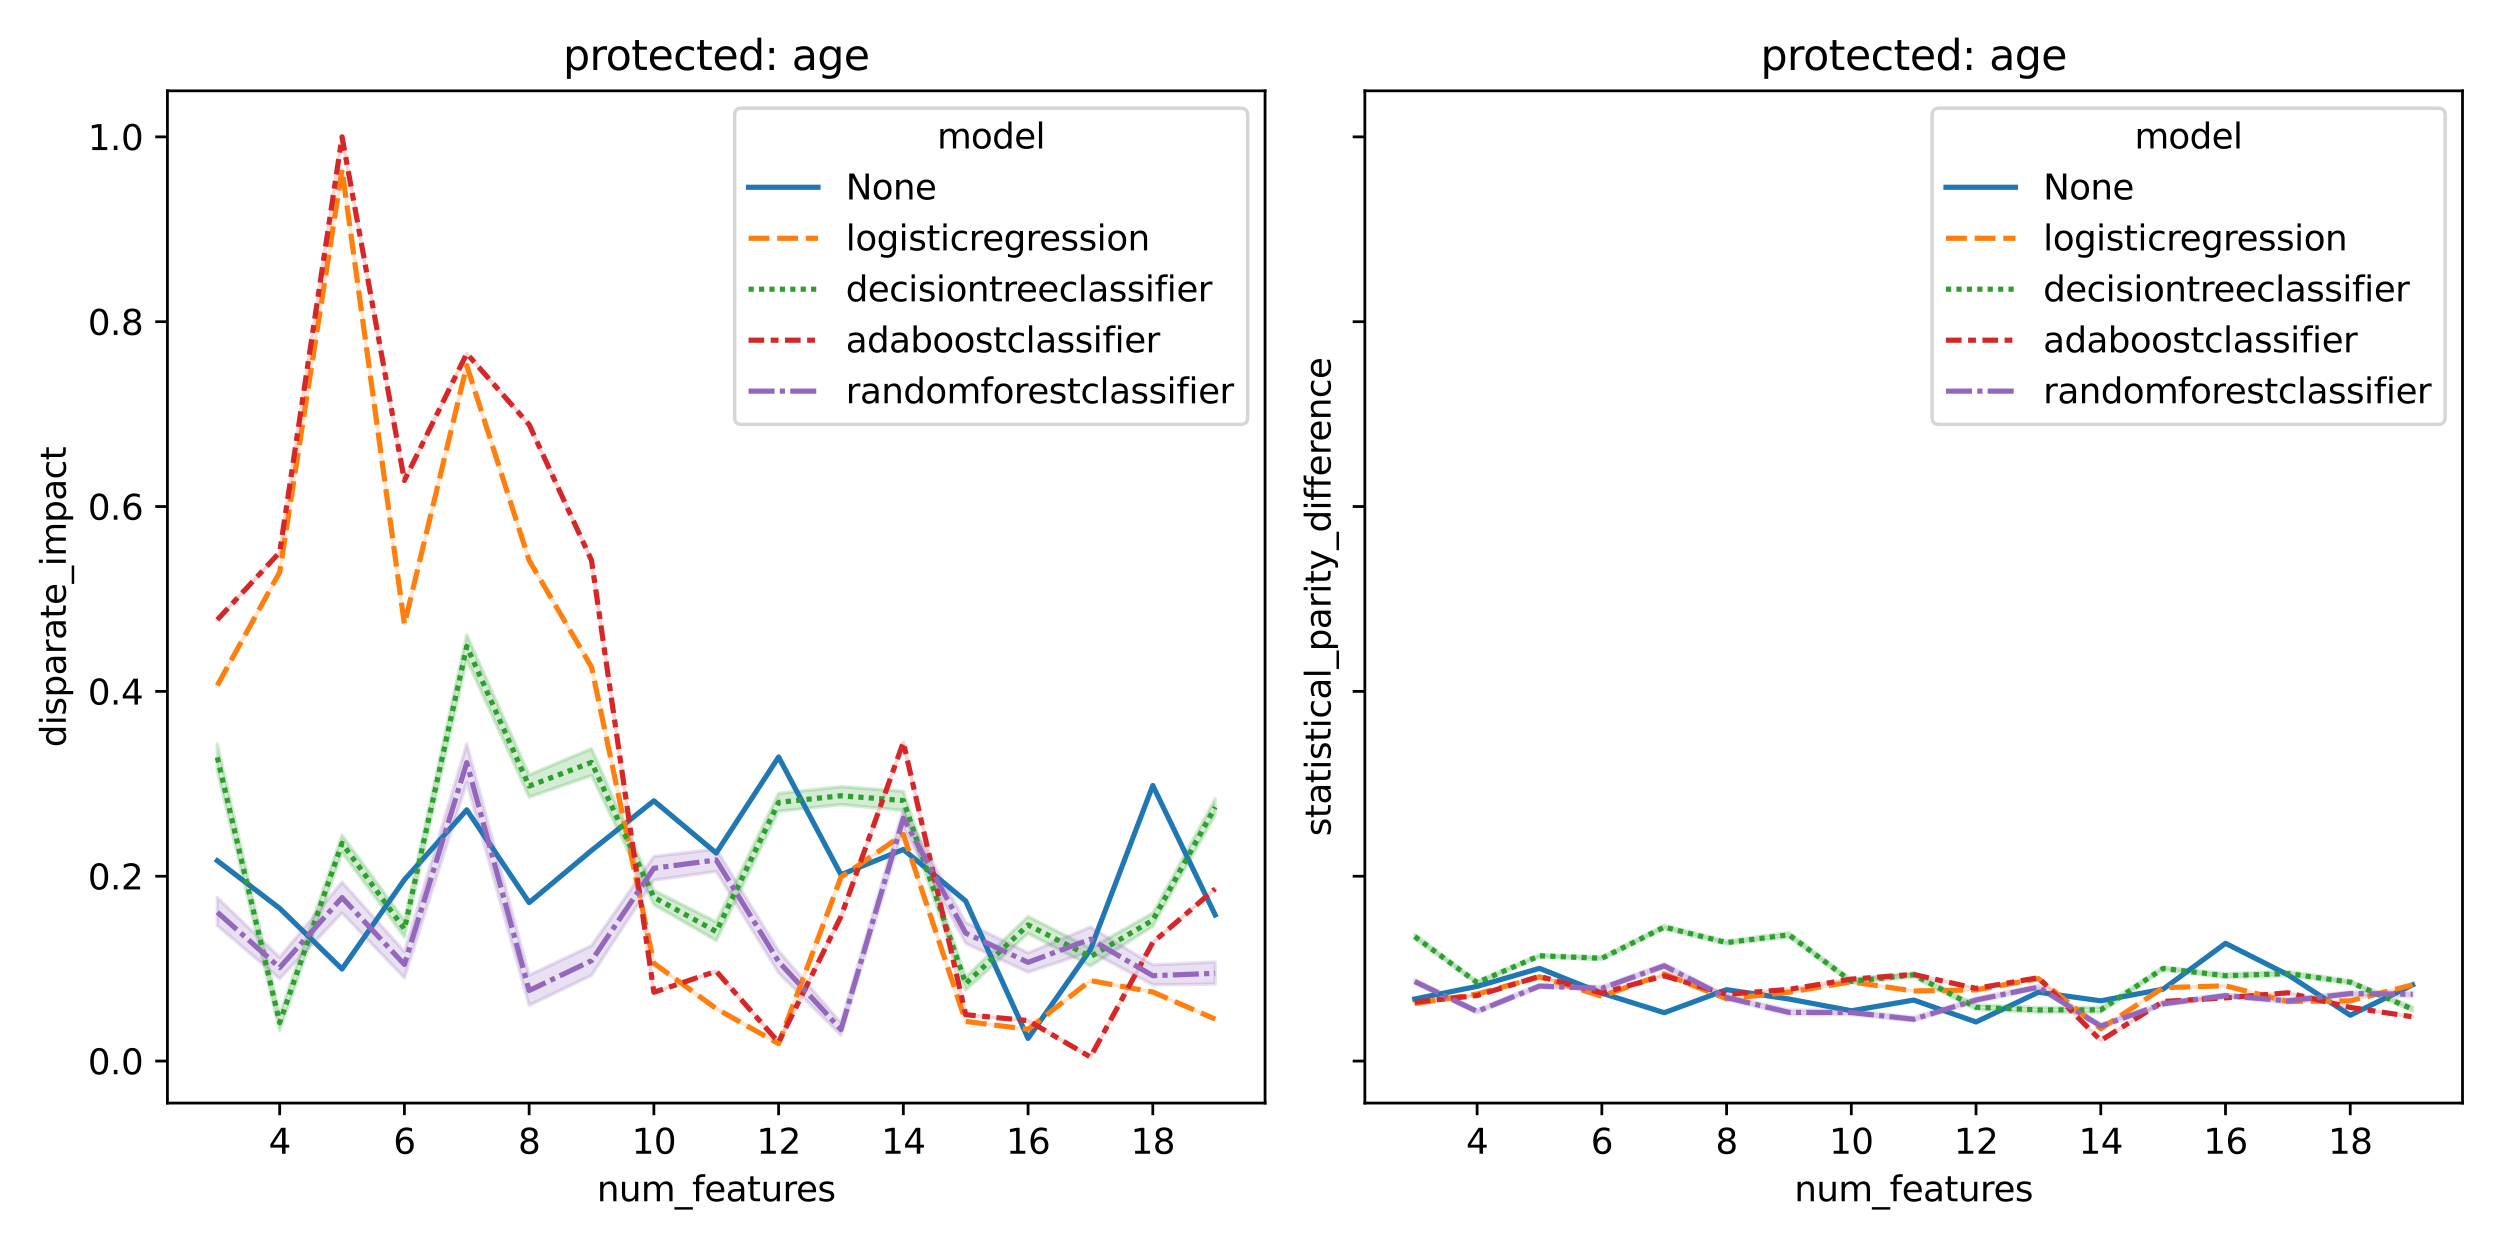 <?xml version="1.0" encoding="utf-8" standalone="no"?>
<!DOCTYPE svg PUBLIC "-//W3C//DTD SVG 1.1//EN"
  "http://www.w3.org/Graphics/SVG/1.1/DTD/svg11.dtd">
<svg xmlns:xlink="http://www.w3.org/1999/xlink" width="720pt" height="360pt" viewBox="0 0 720 360" xmlns="http://www.w3.org/2000/svg" version="1.1">
 <defs>
  <style type="text/css">*{stroke-linejoin: round; stroke-linecap: butt}</style>
 </defs>
 <g id="figure_1">
  <g id="patch_1">
   <path d="M 0 360 
L 720 360 
L 720 0 
L 0 0 
z
" style="fill: #ffffff"/>
  </g>
  <g id="axes_1">
   <g id="patch_2">
    <path d="M 48.215 317.68 
L 364.337 317.68 
L 364.337 26.16 
L 48.215 26.16 
z
" style="fill: #ffffff"/>
   </g>
   <g id="PolyCollection_1">
    <defs>
     <path id="mf9b185d63f" d="M 62.584 -112.106 
L 62.584 -112.106 
L 80.546 -98.4 
L 98.507 -80.921 
L 116.469 -106.64 
L 134.43 -126.762 
L 152.392 -100.05 
L 170.353 -115.061 
L 188.315 -129.37 
L 206.276 -114.321 
L 224.238 -141.974 
L 242.199 -108.095 
L 260.161 -115.356 
L 278.122 -100.515 
L 296.084 -60.945 
L 314.045 -86.541 
L 332.007 -133.771 
L 349.968 -96.506 
L 349.968 -96.506 
L 349.968 -96.506 
L 332.007 -133.771 
L 314.045 -86.541 
L 296.084 -60.945 
L 278.122 -100.515 
L 260.161 -115.356 
L 242.199 -108.095 
L 224.238 -141.974 
L 206.276 -114.321 
L 188.315 -129.37 
L 170.353 -115.061 
L 152.392 -100.05 
L 134.43 -126.762 
L 116.469 -106.64 
L 98.507 -80.921 
L 80.546 -98.4 
L 62.584 -112.106 
z
" style="stroke: #1f77b4; stroke-opacity: 0.2"/>
    </defs>
    <g clip-path="url(#p3082c9cc1f)">
     <use xlink:href="#mf9b185d63f" x="0" y="360" style="fill: #1f77b4; fill-opacity: 0.2; stroke: #1f77b4; stroke-opacity: 0.2"/>
    </g>
   </g>
   <g id="PolyCollection_2">
    <defs>
     <path id="md51fe08e33" d="M 62.584 -162.6 
L 62.584 -162.6 
L 80.546 -195.197 
L 98.507 -311.172 
L 116.469 -180.204 
L 134.43 -254.736 
L 152.392 -198.616 
L 170.353 -167.904 
L 188.315 -82.581 
L 206.276 -69.524 
L 224.238 -59.424 
L 242.199 -107.353 
L 260.161 -119.689 
L 278.122 -65.826 
L 296.084 -63.555 
L 314.045 -77.581 
L 332.007 -74.296 
L 349.968 -66.495 
L 349.968 -66.495 
L 349.968 -66.495 
L 332.007 -74.296 
L 314.045 -77.581 
L 296.084 -63.555 
L 278.122 -65.826 
L 260.161 -119.689 
L 242.199 -107.353 
L 224.238 -59.424 
L 206.276 -69.524 
L 188.315 -82.581 
L 170.353 -167.904 
L 152.392 -198.616 
L 134.43 -254.736 
L 116.469 -180.204 
L 98.507 -311.172 
L 80.546 -195.197 
L 62.584 -162.6 
z
" style="stroke: #ff7f0e; stroke-opacity: 0.2"/>
    </defs>
    <g clip-path="url(#p3082c9cc1f)">
     <use xlink:href="#md51fe08e33" x="0" y="360" style="fill: #ff7f0e; fill-opacity: 0.2; stroke: #ff7f0e; stroke-opacity: 0.2"/>
    </g>
   </g>
   <g id="PolyCollection_3">
    <defs>
     <path id="mc6c84a52db" d="M 62.584 -145.773 
L 62.584 -138.042 
L 80.546 -63.218 
L 98.507 -114.539 
L 116.469 -90.119 
L 134.43 -170.022 
L 152.392 -130.431 
L 170.353 -136.628 
L 188.315 -99.471 
L 206.276 -89.107 
L 224.238 -126.352 
L 242.199 -128.27 
L 260.161 -126.598 
L 278.122 -74.842 
L 296.084 -91.174 
L 314.045 -81.801 
L 332.007 -93.208 
L 349.968 -125.26 
L 349.968 -129.925 
L 349.968 -129.925 
L 332.007 -97.033 
L 314.045 -86.922 
L 296.084 -96.067 
L 278.122 -78.588 
L 260.161 -132.124 
L 242.199 -133.444 
L 224.238 -131.508 
L 206.276 -94.501 
L 188.315 -103.571 
L 170.353 -144.412 
L 152.392 -136.816 
L 134.43 -177.202 
L 116.469 -94.916 
L 98.507 -119.443 
L 80.546 -67.79 
L 62.584 -145.773 
z
" style="stroke: #2ca02c; stroke-opacity: 0.2"/>
    </defs>
    <g clip-path="url(#p3082c9cc1f)">
     <use xlink:href="#mc6c84a52db" x="0" y="360" style="fill: #2ca02c; fill-opacity: 0.2; stroke: #2ca02c; stroke-opacity: 0.2"/>
    </g>
   </g>
   <g id="PolyCollection_4">
    <defs>
     <path id="mf20616b068" d="M 62.584 -181.502 
L 62.584 -181.502 
L 80.546 -200.925 
L 98.507 -320.589 
L 116.469 -221.624 
L 134.43 -258.192 
L 152.392 -237.706 
L 170.353 -198.626 
L 188.315 -74.224 
L 206.276 -80.282 
L 224.238 -59.815 
L 242.199 -96.036 
L 260.161 -146.211 
L 278.122 -67.772 
L 296.084 -66.064 
L 314.045 -55.571 
L 332.007 -88.577 
L 349.968 -104.003 
L 349.968 -104.003 
L 349.968 -104.003 
L 332.007 -88.577 
L 314.045 -55.571 
L 296.084 -66.064 
L 278.122 -67.772 
L 260.161 -146.211 
L 242.199 -96.036 
L 224.238 -59.815 
L 206.276 -80.282 
L 188.315 -74.224 
L 170.353 -198.626 
L 152.392 -237.706 
L 134.43 -258.192 
L 116.469 -221.624 
L 98.507 -320.589 
L 80.546 -200.925 
L 62.584 -181.502 
z
" style="stroke: #d62728; stroke-opacity: 0.2"/>
    </defs>
    <g clip-path="url(#p3082c9cc1f)">
     <use xlink:href="#mf20616b068" x="0" y="360" style="fill: #d62728; fill-opacity: 0.2; stroke: #d62728; stroke-opacity: 0.2"/>
    </g>
   </g>
   <g id="PolyCollection_5">
    <defs>
     <path id="m1daecff461" d="M 62.584 -101.474 
L 62.584 -93.433 
L 80.546 -78.136 
L 98.507 -97.068 
L 116.469 -78.38 
L 134.43 -134.71 
L 152.392 -70.468 
L 170.353 -79.074 
L 188.315 -106.486 
L 206.276 -109.028 
L 224.238 -79.786 
L 242.199 -61.849 
L 260.161 -121.521 
L 278.122 -88.297 
L 296.084 -79.993 
L 314.045 -85.962 
L 332.007 -76.377 
L 349.968 -76.586 
L 349.968 -82.939 
L 349.968 -82.939 
L 332.007 -82.127 
L 314.045 -93.019 
L 296.084 -85.579 
L 278.122 -94.349 
L 260.161 -126.985 
L 242.199 -65.449 
L 224.238 -86.131 
L 206.276 -115.494 
L 188.315 -113.359 
L 170.353 -87.673 
L 152.392 -79.142 
L 134.43 -145.768 
L 116.469 -85.97 
L 98.507 -105.96 
L 80.546 -84.316 
L 62.584 -101.474 
z
" style="stroke: #9467bd; stroke-opacity: 0.2"/>
    </defs>
    <g clip-path="url(#p3082c9cc1f)">
     <use xlink:href="#m1daecff461" x="0" y="360" style="fill: #9467bd; fill-opacity: 0.2; stroke: #9467bd; stroke-opacity: 0.2"/>
    </g>
   </g>
   <g id="matplotlib.axis_1">
    <g id="xtick_1">
     <g id="line2d_1">
      <defs>
       <path id="macdc8642c6" d="M 0 0 
L 0 3.5 
" style="stroke: #000000; stroke-width: 0.8"/>
      </defs>
      <g>
       <use xlink:href="#macdc8642c6" x="80.546" y="317.68" style="stroke: #000000; stroke-width: 0.8"/>
      </g>
     </g>
     <g id="text_1">
      <!-- 4 -->
      <g transform="translate(77.364 332.278) scale(0.1 -0.1)">
       <defs>
        <path id="DejaVuSans-34" d="M 2419 4116 
L 825 1625 
L 2419 1625 
L 2419 4116 
z
M 2253 4666 
L 3047 4666 
L 3047 1625 
L 3713 1625 
L 3713 1100 
L 3047 1100 
L 3047 0 
L 2419 0 
L 2419 1100 
L 313 1100 
L 313 1709 
L 2253 4666 
z
" transform="scale(0.016)"/>
       </defs>
       <use xlink:href="#DejaVuSans-34"/>
      </g>
     </g>
    </g>
    <g id="xtick_2">
     <g id="line2d_2">
      <g>
       <use xlink:href="#macdc8642c6" x="116.469" y="317.68" style="stroke: #000000; stroke-width: 0.8"/>
      </g>
     </g>
     <g id="text_2">
      <!-- 6 -->
      <g transform="translate(113.287 332.278) scale(0.1 -0.1)">
       <defs>
        <path id="DejaVuSans-36" d="M 2113 2584 
Q 1688 2584 1439 2293 
Q 1191 2003 1191 1497 
Q 1191 994 1439 701 
Q 1688 409 2113 409 
Q 2538 409 2786 701 
Q 3034 994 3034 1497 
Q 3034 2003 2786 2293 
Q 2538 2584 2113 2584 
z
M 3366 4563 
L 3366 3988 
Q 3128 4100 2886 4159 
Q 2644 4219 2406 4219 
Q 1781 4219 1451 3797 
Q 1122 3375 1075 2522 
Q 1259 2794 1537 2939 
Q 1816 3084 2150 3084 
Q 2853 3084 3261 2657 
Q 3669 2231 3669 1497 
Q 3669 778 3244 343 
Q 2819 -91 2113 -91 
Q 1303 -91 875 529 
Q 447 1150 447 2328 
Q 447 3434 972 4092 
Q 1497 4750 2381 4750 
Q 2619 4750 2861 4703 
Q 3103 4656 3366 4563 
z
" transform="scale(0.016)"/>
       </defs>
       <use xlink:href="#DejaVuSans-36"/>
      </g>
     </g>
    </g>
    <g id="xtick_3">
     <g id="line2d_3">
      <g>
       <use xlink:href="#macdc8642c6" x="152.392" y="317.68" style="stroke: #000000; stroke-width: 0.8"/>
      </g>
     </g>
     <g id="text_3">
      <!-- 8 -->
      <g transform="translate(149.21 332.278) scale(0.1 -0.1)">
       <defs>
        <path id="DejaVuSans-38" d="M 2034 2216 
Q 1584 2216 1326 1975 
Q 1069 1734 1069 1313 
Q 1069 891 1326 650 
Q 1584 409 2034 409 
Q 2484 409 2743 651 
Q 3003 894 3003 1313 
Q 3003 1734 2745 1975 
Q 2488 2216 2034 2216 
z
M 1403 2484 
Q 997 2584 770 2862 
Q 544 3141 544 3541 
Q 544 4100 942 4425 
Q 1341 4750 2034 4750 
Q 2731 4750 3128 4425 
Q 3525 4100 3525 3541 
Q 3525 3141 3298 2862 
Q 3072 2584 2669 2484 
Q 3125 2378 3379 2068 
Q 3634 1759 3634 1313 
Q 3634 634 3220 271 
Q 2806 -91 2034 -91 
Q 1263 -91 848 271 
Q 434 634 434 1313 
Q 434 1759 690 2068 
Q 947 2378 1403 2484 
z
M 1172 3481 
Q 1172 3119 1398 2916 
Q 1625 2713 2034 2713 
Q 2441 2713 2670 2916 
Q 2900 3119 2900 3481 
Q 2900 3844 2670 4047 
Q 2441 4250 2034 4250 
Q 1625 4250 1398 4047 
Q 1172 3844 1172 3481 
z
" transform="scale(0.016)"/>
       </defs>
       <use xlink:href="#DejaVuSans-38"/>
      </g>
     </g>
    </g>
    <g id="xtick_4">
     <g id="line2d_4">
      <g>
       <use xlink:href="#macdc8642c6" x="188.315" y="317.68" style="stroke: #000000; stroke-width: 0.8"/>
      </g>
     </g>
     <g id="text_4">
      <!-- 10 -->
      <g transform="translate(181.952 332.278) scale(0.1 -0.1)">
       <defs>
        <path id="DejaVuSans-31" d="M 794 531 
L 1825 531 
L 1825 4091 
L 703 3866 
L 703 4441 
L 1819 4666 
L 2450 4666 
L 2450 531 
L 3481 531 
L 3481 0 
L 794 0 
L 794 531 
z
" transform="scale(0.016)"/>
        <path id="DejaVuSans-30" d="M 2034 4250 
Q 1547 4250 1301 3770 
Q 1056 3291 1056 2328 
Q 1056 1369 1301 889 
Q 1547 409 2034 409 
Q 2525 409 2770 889 
Q 3016 1369 3016 2328 
Q 3016 3291 2770 3770 
Q 2525 4250 2034 4250 
z
M 2034 4750 
Q 2819 4750 3233 4129 
Q 3647 3509 3647 2328 
Q 3647 1150 3233 529 
Q 2819 -91 2034 -91 
Q 1250 -91 836 529 
Q 422 1150 422 2328 
Q 422 3509 836 4129 
Q 1250 4750 2034 4750 
z
" transform="scale(0.016)"/>
       </defs>
       <use xlink:href="#DejaVuSans-31"/>
       <use xlink:href="#DejaVuSans-30" x="63.623"/>
      </g>
     </g>
    </g>
    <g id="xtick_5">
     <g id="line2d_5">
      <g>
       <use xlink:href="#macdc8642c6" x="224.238" y="317.68" style="stroke: #000000; stroke-width: 0.8"/>
      </g>
     </g>
     <g id="text_5">
      <!-- 12 -->
      <g transform="translate(217.875 332.278) scale(0.1 -0.1)">
       <defs>
        <path id="DejaVuSans-32" d="M 1228 531 
L 3431 531 
L 3431 0 
L 469 0 
L 469 531 
Q 828 903 1448 1529 
Q 2069 2156 2228 2338 
Q 2531 2678 2651 2914 
Q 2772 3150 2772 3378 
Q 2772 3750 2511 3984 
Q 2250 4219 1831 4219 
Q 1534 4219 1204 4116 
Q 875 4013 500 3803 
L 500 4441 
Q 881 4594 1212 4672 
Q 1544 4750 1819 4750 
Q 2544 4750 2975 4387 
Q 3406 4025 3406 3419 
Q 3406 3131 3298 2873 
Q 3191 2616 2906 2266 
Q 2828 2175 2409 1742 
Q 1991 1309 1228 531 
z
" transform="scale(0.016)"/>
       </defs>
       <use xlink:href="#DejaVuSans-31"/>
       <use xlink:href="#DejaVuSans-32" x="63.623"/>
      </g>
     </g>
    </g>
    <g id="xtick_6">
     <g id="line2d_6">
      <g>
       <use xlink:href="#macdc8642c6" x="260.161" y="317.68" style="stroke: #000000; stroke-width: 0.8"/>
      </g>
     </g>
     <g id="text_6">
      <!-- 14 -->
      <g transform="translate(253.798 332.278) scale(0.1 -0.1)">
       <use xlink:href="#DejaVuSans-31"/>
       <use xlink:href="#DejaVuSans-34" x="63.623"/>
      </g>
     </g>
    </g>
    <g id="xtick_7">
     <g id="line2d_7">
      <g>
       <use xlink:href="#macdc8642c6" x="296.084" y="317.68" style="stroke: #000000; stroke-width: 0.8"/>
      </g>
     </g>
     <g id="text_7">
      <!-- 16 -->
      <g transform="translate(289.721 332.278) scale(0.1 -0.1)">
       <use xlink:href="#DejaVuSans-31"/>
       <use xlink:href="#DejaVuSans-36" x="63.623"/>
      </g>
     </g>
    </g>
    <g id="xtick_8">
     <g id="line2d_8">
      <g>
       <use xlink:href="#macdc8642c6" x="332.007" y="317.68" style="stroke: #000000; stroke-width: 0.8"/>
      </g>
     </g>
     <g id="text_8">
      <!-- 18 -->
      <g transform="translate(325.644 332.278) scale(0.1 -0.1)">
       <use xlink:href="#DejaVuSans-31"/>
       <use xlink:href="#DejaVuSans-38" x="63.623"/>
      </g>
     </g>
    </g>
    <g id="text_9">
     <!-- num_features -->
     <g transform="translate(171.915 345.957) scale(0.1 -0.1)">
      <defs>
       <path id="DejaVuSans-6e" d="M 3513 2113 
L 3513 0 
L 2938 0 
L 2938 2094 
Q 2938 2591 2744 2837 
Q 2550 3084 2163 3084 
Q 1697 3084 1428 2787 
Q 1159 2491 1159 1978 
L 1159 0 
L 581 0 
L 581 3500 
L 1159 3500 
L 1159 2956 
Q 1366 3272 1645 3428 
Q 1925 3584 2291 3584 
Q 2894 3584 3203 3211 
Q 3513 2838 3513 2113 
z
" transform="scale(0.016)"/>
       <path id="DejaVuSans-75" d="M 544 1381 
L 544 3500 
L 1119 3500 
L 1119 1403 
Q 1119 906 1312 657 
Q 1506 409 1894 409 
Q 2359 409 2629 706 
Q 2900 1003 2900 1516 
L 2900 3500 
L 3475 3500 
L 3475 0 
L 2900 0 
L 2900 538 
Q 2691 219 2414 64 
Q 2138 -91 1772 -91 
Q 1169 -91 856 284 
Q 544 659 544 1381 
z
M 1991 3584 
L 1991 3584 
z
" transform="scale(0.016)"/>
       <path id="DejaVuSans-6d" d="M 3328 2828 
Q 3544 3216 3844 3400 
Q 4144 3584 4550 3584 
Q 5097 3584 5394 3201 
Q 5691 2819 5691 2113 
L 5691 0 
L 5113 0 
L 5113 2094 
Q 5113 2597 4934 2840 
Q 4756 3084 4391 3084 
Q 3944 3084 3684 2787 
Q 3425 2491 3425 1978 
L 3425 0 
L 2847 0 
L 2847 2094 
Q 2847 2600 2669 2842 
Q 2491 3084 2119 3084 
Q 1678 3084 1418 2786 
Q 1159 2488 1159 1978 
L 1159 0 
L 581 0 
L 581 3500 
L 1159 3500 
L 1159 2956 
Q 1356 3278 1631 3431 
Q 1906 3584 2284 3584 
Q 2666 3584 2933 3390 
Q 3200 3197 3328 2828 
z
" transform="scale(0.016)"/>
       <path id="DejaVuSans-5f" d="M 3263 -1063 
L 3263 -1509 
L -63 -1509 
L -63 -1063 
L 3263 -1063 
z
" transform="scale(0.016)"/>
       <path id="DejaVuSans-66" d="M 2375 4863 
L 2375 4384 
L 1825 4384 
Q 1516 4384 1395 4259 
Q 1275 4134 1275 3809 
L 1275 3500 
L 2222 3500 
L 2222 3053 
L 1275 3053 
L 1275 0 
L 697 0 
L 697 3053 
L 147 3053 
L 147 3500 
L 697 3500 
L 697 3744 
Q 697 4328 969 4595 
Q 1241 4863 1831 4863 
L 2375 4863 
z
" transform="scale(0.016)"/>
       <path id="DejaVuSans-65" d="M 3597 1894 
L 3597 1613 
L 953 1613 
Q 991 1019 1311 708 
Q 1631 397 2203 397 
Q 2534 397 2845 478 
Q 3156 559 3463 722 
L 3463 178 
Q 3153 47 2828 -22 
Q 2503 -91 2169 -91 
Q 1331 -91 842 396 
Q 353 884 353 1716 
Q 353 2575 817 3079 
Q 1281 3584 2069 3584 
Q 2775 3584 3186 3129 
Q 3597 2675 3597 1894 
z
M 3022 2063 
Q 3016 2534 2758 2815 
Q 2500 3097 2075 3097 
Q 1594 3097 1305 2825 
Q 1016 2553 972 2059 
L 3022 2063 
z
" transform="scale(0.016)"/>
       <path id="DejaVuSans-61" d="M 2194 1759 
Q 1497 1759 1228 1600 
Q 959 1441 959 1056 
Q 959 750 1161 570 
Q 1363 391 1709 391 
Q 2188 391 2477 730 
Q 2766 1069 2766 1631 
L 2766 1759 
L 2194 1759 
z
M 3341 1997 
L 3341 0 
L 2766 0 
L 2766 531 
Q 2569 213 2275 61 
Q 1981 -91 1556 -91 
Q 1019 -91 701 211 
Q 384 513 384 1019 
Q 384 1609 779 1909 
Q 1175 2209 1959 2209 
L 2766 2209 
L 2766 2266 
Q 2766 2663 2505 2880 
Q 2244 3097 1772 3097 
Q 1472 3097 1187 3025 
Q 903 2953 641 2809 
L 641 3341 
Q 956 3463 1253 3523 
Q 1550 3584 1831 3584 
Q 2591 3584 2966 3190 
Q 3341 2797 3341 1997 
z
" transform="scale(0.016)"/>
       <path id="DejaVuSans-74" d="M 1172 4494 
L 1172 3500 
L 2356 3500 
L 2356 3053 
L 1172 3053 
L 1172 1153 
Q 1172 725 1289 603 
Q 1406 481 1766 481 
L 2356 481 
L 2356 0 
L 1766 0 
Q 1100 0 847 248 
Q 594 497 594 1153 
L 594 3053 
L 172 3053 
L 172 3500 
L 594 3500 
L 594 4494 
L 1172 4494 
z
" transform="scale(0.016)"/>
       <path id="DejaVuSans-72" d="M 2631 2963 
Q 2534 3019 2420 3045 
Q 2306 3072 2169 3072 
Q 1681 3072 1420 2755 
Q 1159 2438 1159 1844 
L 1159 0 
L 581 0 
L 581 3500 
L 1159 3500 
L 1159 2956 
Q 1341 3275 1631 3429 
Q 1922 3584 2338 3584 
Q 2397 3584 2469 3576 
Q 2541 3569 2628 3553 
L 2631 2963 
z
" transform="scale(0.016)"/>
       <path id="DejaVuSans-73" d="M 2834 3397 
L 2834 2853 
Q 2591 2978 2328 3040 
Q 2066 3103 1784 3103 
Q 1356 3103 1142 2972 
Q 928 2841 928 2578 
Q 928 2378 1081 2264 
Q 1234 2150 1697 2047 
L 1894 2003 
Q 2506 1872 2764 1633 
Q 3022 1394 3022 966 
Q 3022 478 2636 193 
Q 2250 -91 1575 -91 
Q 1294 -91 989 -36 
Q 684 19 347 128 
L 347 722 
Q 666 556 975 473 
Q 1284 391 1588 391 
Q 1994 391 2212 530 
Q 2431 669 2431 922 
Q 2431 1156 2273 1281 
Q 2116 1406 1581 1522 
L 1381 1569 
Q 847 1681 609 1914 
Q 372 2147 372 2553 
Q 372 3047 722 3315 
Q 1072 3584 1716 3584 
Q 2034 3584 2315 3537 
Q 2597 3491 2834 3397 
z
" transform="scale(0.016)"/>
      </defs>
      <use xlink:href="#DejaVuSans-6e"/>
      <use xlink:href="#DejaVuSans-75" x="63.379"/>
      <use xlink:href="#DejaVuSans-6d" x="126.758"/>
      <use xlink:href="#DejaVuSans-5f" x="224.17"/>
      <use xlink:href="#DejaVuSans-66" x="274.17"/>
      <use xlink:href="#DejaVuSans-65" x="309.375"/>
      <use xlink:href="#DejaVuSans-61" x="370.898"/>
      <use xlink:href="#DejaVuSans-74" x="432.178"/>
      <use xlink:href="#DejaVuSans-75" x="471.387"/>
      <use xlink:href="#DejaVuSans-72" x="534.766"/>
      <use xlink:href="#DejaVuSans-65" x="573.629"/>
      <use xlink:href="#DejaVuSans-73" x="635.152"/>
     </g>
    </g>
   </g>
   <g id="matplotlib.axis_2">
    <g id="ytick_1">
     <g id="line2d_9">
      <defs>
       <path id="m7d6047c39a" d="M 0 0 
L -3.5 0 
" style="stroke: #000000; stroke-width: 0.8"/>
      </defs>
      <g>
       <use xlink:href="#m7d6047c39a" x="48.215" y="305.591" style="stroke: #000000; stroke-width: 0.8"/>
      </g>
     </g>
     <g id="text_10">
      <!-- 0.0 -->
      <g transform="translate(25.312 309.39) scale(0.1 -0.1)">
       <defs>
        <path id="DejaVuSans-2e" d="M 684 794 
L 1344 794 
L 1344 0 
L 684 0 
L 684 794 
z
" transform="scale(0.016)"/>
       </defs>
       <use xlink:href="#DejaVuSans-30"/>
       <use xlink:href="#DejaVuSans-2e" x="63.623"/>
       <use xlink:href="#DejaVuSans-30" x="95.41"/>
      </g>
     </g>
    </g>
    <g id="ytick_2">
     <g id="line2d_10">
      <g>
       <use xlink:href="#m7d6047c39a" x="48.215" y="252.355" style="stroke: #000000; stroke-width: 0.8"/>
      </g>
     </g>
     <g id="text_11">
      <!-- 0.2 -->
      <g transform="translate(25.312 256.154) scale(0.1 -0.1)">
       <use xlink:href="#DejaVuSans-30"/>
       <use xlink:href="#DejaVuSans-2e" x="63.623"/>
       <use xlink:href="#DejaVuSans-32" x="95.41"/>
      </g>
     </g>
    </g>
    <g id="ytick_3">
     <g id="line2d_11">
      <g>
       <use xlink:href="#m7d6047c39a" x="48.215" y="199.119" style="stroke: #000000; stroke-width: 0.8"/>
      </g>
     </g>
     <g id="text_12">
      <!-- 0.4 -->
      <g transform="translate(25.312 202.918) scale(0.1 -0.1)">
       <use xlink:href="#DejaVuSans-30"/>
       <use xlink:href="#DejaVuSans-2e" x="63.623"/>
       <use xlink:href="#DejaVuSans-34" x="95.41"/>
      </g>
     </g>
    </g>
    <g id="ytick_4">
     <g id="line2d_12">
      <g>
       <use xlink:href="#m7d6047c39a" x="48.215" y="145.883" style="stroke: #000000; stroke-width: 0.8"/>
      </g>
     </g>
     <g id="text_13">
      <!-- 0.6 -->
      <g transform="translate(25.312 149.682) scale(0.1 -0.1)">
       <use xlink:href="#DejaVuSans-30"/>
       <use xlink:href="#DejaVuSans-2e" x="63.623"/>
       <use xlink:href="#DejaVuSans-36" x="95.41"/>
      </g>
     </g>
    </g>
    <g id="ytick_5">
     <g id="line2d_13">
      <g>
       <use xlink:href="#m7d6047c39a" x="48.215" y="92.647" style="stroke: #000000; stroke-width: 0.8"/>
      </g>
     </g>
     <g id="text_14">
      <!-- 0.8 -->
      <g transform="translate(25.312 96.446) scale(0.1 -0.1)">
       <use xlink:href="#DejaVuSans-30"/>
       <use xlink:href="#DejaVuSans-2e" x="63.623"/>
       <use xlink:href="#DejaVuSans-38" x="95.41"/>
      </g>
     </g>
    </g>
    <g id="ytick_6">
     <g id="line2d_14">
      <g>
       <use xlink:href="#m7d6047c39a" x="48.215" y="39.411" style="stroke: #000000; stroke-width: 0.8"/>
      </g>
     </g>
     <g id="text_15">
      <!-- 1.0 -->
      <g transform="translate(25.312 43.21) scale(0.1 -0.1)">
       <use xlink:href="#DejaVuSans-31"/>
       <use xlink:href="#DejaVuSans-2e" x="63.623"/>
       <use xlink:href="#DejaVuSans-30" x="95.41"/>
      </g>
     </g>
    </g>
    <g id="text_16">
     <!-- disparate_impact -->
     <g transform="translate(18.954 215.19) rotate(-90) scale(0.1 -0.1)">
      <defs>
       <path id="DejaVuSans-64" d="M 2906 2969 
L 2906 4863 
L 3481 4863 
L 3481 0 
L 2906 0 
L 2906 525 
Q 2725 213 2448 61 
Q 2172 -91 1784 -91 
Q 1150 -91 751 415 
Q 353 922 353 1747 
Q 353 2572 751 3078 
Q 1150 3584 1784 3584 
Q 2172 3584 2448 3432 
Q 2725 3281 2906 2969 
z
M 947 1747 
Q 947 1113 1208 752 
Q 1469 391 1925 391 
Q 2381 391 2643 752 
Q 2906 1113 2906 1747 
Q 2906 2381 2643 2742 
Q 2381 3103 1925 3103 
Q 1469 3103 1208 2742 
Q 947 2381 947 1747 
z
" transform="scale(0.016)"/>
       <path id="DejaVuSans-69" d="M 603 3500 
L 1178 3500 
L 1178 0 
L 603 0 
L 603 3500 
z
M 603 4863 
L 1178 4863 
L 1178 4134 
L 603 4134 
L 603 4863 
z
" transform="scale(0.016)"/>
       <path id="DejaVuSans-70" d="M 1159 525 
L 1159 -1331 
L 581 -1331 
L 581 3500 
L 1159 3500 
L 1159 2969 
Q 1341 3281 1617 3432 
Q 1894 3584 2278 3584 
Q 2916 3584 3314 3078 
Q 3713 2572 3713 1747 
Q 3713 922 3314 415 
Q 2916 -91 2278 -91 
Q 1894 -91 1617 61 
Q 1341 213 1159 525 
z
M 3116 1747 
Q 3116 2381 2855 2742 
Q 2594 3103 2138 3103 
Q 1681 3103 1420 2742 
Q 1159 2381 1159 1747 
Q 1159 1113 1420 752 
Q 1681 391 2138 391 
Q 2594 391 2855 752 
Q 3116 1113 3116 1747 
z
" transform="scale(0.016)"/>
       <path id="DejaVuSans-63" d="M 3122 3366 
L 3122 2828 
Q 2878 2963 2633 3030 
Q 2388 3097 2138 3097 
Q 1578 3097 1268 2742 
Q 959 2388 959 1747 
Q 959 1106 1268 751 
Q 1578 397 2138 397 
Q 2388 397 2633 464 
Q 2878 531 3122 666 
L 3122 134 
Q 2881 22 2623 -34 
Q 2366 -91 2075 -91 
Q 1284 -91 818 406 
Q 353 903 353 1747 
Q 353 2603 823 3093 
Q 1294 3584 2113 3584 
Q 2378 3584 2631 3529 
Q 2884 3475 3122 3366 
z
" transform="scale(0.016)"/>
      </defs>
      <use xlink:href="#DejaVuSans-64"/>
      <use xlink:href="#DejaVuSans-69" x="63.477"/>
      <use xlink:href="#DejaVuSans-73" x="91.26"/>
      <use xlink:href="#DejaVuSans-70" x="143.359"/>
      <use xlink:href="#DejaVuSans-61" x="206.836"/>
      <use xlink:href="#DejaVuSans-72" x="268.115"/>
      <use xlink:href="#DejaVuSans-61" x="309.229"/>
      <use xlink:href="#DejaVuSans-74" x="370.508"/>
      <use xlink:href="#DejaVuSans-65" x="409.717"/>
      <use xlink:href="#DejaVuSans-5f" x="471.24"/>
      <use xlink:href="#DejaVuSans-69" x="521.24"/>
      <use xlink:href="#DejaVuSans-6d" x="549.023"/>
      <use xlink:href="#DejaVuSans-70" x="646.436"/>
      <use xlink:href="#DejaVuSans-61" x="709.912"/>
      <use xlink:href="#DejaVuSans-63" x="771.191"/>
      <use xlink:href="#DejaVuSans-74" x="826.172"/>
     </g>
    </g>
   </g>
   <g id="line2d_15">
    <path d="M 62.584 247.894 
L 80.546 261.6 
L 98.507 279.079 
L 116.469 253.36 
L 134.43 233.238 
L 152.392 259.95 
L 170.353 244.939 
L 188.315 230.63 
L 206.276 245.679 
L 224.238 218.026 
L 242.199 251.905 
L 260.161 244.644 
L 278.122 259.485 
L 296.084 299.055 
L 314.045 273.459 
L 332.007 226.229 
L 349.968 263.494 
" clip-path="url(#p3082c9cc1f)" style="fill: none; stroke: #1f77b4; stroke-width: 1.5; stroke-linecap: square"/>
   </g>
   <g id="line2d_16">
    <path d="M 62.584 197.4 
L 80.546 164.803 
L 98.507 48.828 
L 116.469 179.796 
L 134.43 105.264 
L 152.392 161.384 
L 170.353 192.096 
L 188.315 277.419 
L 206.276 290.476 
L 224.238 300.576 
L 242.199 252.647 
L 260.161 240.311 
L 278.122 294.174 
L 296.084 296.445 
L 314.045 282.419 
L 332.007 285.704 
L 349.968 293.505 
" clip-path="url(#p3082c9cc1f)" style="fill: none; stroke-dasharray: 6,2.25; stroke-dashoffset: 0; stroke: #ff7f0e; stroke-width: 1.5"/>
   </g>
   <g id="line2d_17">
    <path d="M 62.584 218.117 
L 80.546 294.504 
L 98.507 242.86 
L 116.469 267.577 
L 134.43 186.168 
L 152.392 226.377 
L 170.353 219.572 
L 188.315 258.418 
L 206.276 268.292 
L 224.238 231.09 
L 242.199 229.177 
L 260.161 230.553 
L 278.122 283.296 
L 296.084 266.384 
L 314.045 275.53 
L 332.007 265.028 
L 349.968 232.43 
" clip-path="url(#p3082c9cc1f)" style="fill: none; stroke-dasharray: 1.5,1.5; stroke-dashoffset: 0; stroke: #2ca02c; stroke-width: 1.5"/>
   </g>
   <g id="line2d_18">
    <path d="M 62.584 178.498 
L 80.546 159.075 
L 98.507 39.411 
L 116.469 138.376 
L 134.43 101.808 
L 152.392 122.294 
L 170.353 161.374 
L 188.315 285.776 
L 206.276 279.718 
L 224.238 300.185 
L 242.199 263.964 
L 260.161 213.789 
L 278.122 292.228 
L 296.084 293.936 
L 314.045 304.429 
L 332.007 271.423 
L 349.968 255.997 
" clip-path="url(#p3082c9cc1f)" style="fill: none; stroke-dasharray: 4.5,1.875,2.25,1.875; stroke-dashoffset: 0; stroke: #d62728; stroke-width: 1.5"/>
   </g>
   <g id="line2d_19">
    <path d="M 62.584 262.728 
L 80.546 278.675 
L 98.507 258.506 
L 116.469 277.76 
L 134.43 219.635 
L 152.392 285.272 
L 170.353 276.679 
L 188.315 250.054 
L 206.276 247.673 
L 224.238 276.954 
L 242.199 296.504 
L 260.161 235.632 
L 278.122 268.733 
L 296.084 277.159 
L 314.045 270.49 
L 332.007 281.002 
L 349.968 280.316 
" clip-path="url(#p3082c9cc1f)" style="fill: none; stroke-dasharray: 7.5,1.5,1.5,1.5; stroke-dashoffset: 0; stroke: #9467bd; stroke-width: 1.5"/>
   </g>
   <g id="line2d_20"/>
   <g id="line2d_21"/>
   <g id="line2d_22"/>
   <g id="line2d_23"/>
   <g id="line2d_24"/>
   <g id="patch_3">
    <path d="M 48.215 317.68 
L 48.215 26.16 
" style="fill: none; stroke: #000000; stroke-width: 0.8; stroke-linejoin: miter; stroke-linecap: square"/>
   </g>
   <g id="patch_4">
    <path d="M 364.337 317.68 
L 364.337 26.16 
" style="fill: none; stroke: #000000; stroke-width: 0.8; stroke-linejoin: miter; stroke-linecap: square"/>
   </g>
   <g id="patch_5">
    <path d="M 48.215 317.68 
L 364.337 317.68 
" style="fill: none; stroke: #000000; stroke-width: 0.8; stroke-linejoin: miter; stroke-linecap: square"/>
   </g>
   <g id="patch_6">
    <path d="M 48.215 26.16 
L 364.337 26.16 
" style="fill: none; stroke: #000000; stroke-width: 0.8; stroke-linejoin: miter; stroke-linecap: square"/>
   </g>
   <g id="text_17">
    <!-- protected: age -->
    <g transform="translate(162.162 20.16) scale(0.12 -0.12)">
     <defs>
      <path id="DejaVuSans-6f" d="M 1959 3097 
Q 1497 3097 1228 2736 
Q 959 2375 959 1747 
Q 959 1119 1226 758 
Q 1494 397 1959 397 
Q 2419 397 2687 759 
Q 2956 1122 2956 1747 
Q 2956 2369 2687 2733 
Q 2419 3097 1959 3097 
z
M 1959 3584 
Q 2709 3584 3137 3096 
Q 3566 2609 3566 1747 
Q 3566 888 3137 398 
Q 2709 -91 1959 -91 
Q 1206 -91 779 398 
Q 353 888 353 1747 
Q 353 2609 779 3096 
Q 1206 3584 1959 3584 
z
" transform="scale(0.016)"/>
      <path id="DejaVuSans-3a" d="M 750 794 
L 1409 794 
L 1409 0 
L 750 0 
L 750 794 
z
M 750 3309 
L 1409 3309 
L 1409 2516 
L 750 2516 
L 750 3309 
z
" transform="scale(0.016)"/>
      <path id="DejaVuSans-20" transform="scale(0.016)"/>
      <path id="DejaVuSans-67" d="M 2906 1791 
Q 2906 2416 2648 2759 
Q 2391 3103 1925 3103 
Q 1463 3103 1205 2759 
Q 947 2416 947 1791 
Q 947 1169 1205 825 
Q 1463 481 1925 481 
Q 2391 481 2648 825 
Q 2906 1169 2906 1791 
z
M 3481 434 
Q 3481 -459 3084 -895 
Q 2688 -1331 1869 -1331 
Q 1566 -1331 1297 -1286 
Q 1028 -1241 775 -1147 
L 775 -588 
Q 1028 -725 1275 -790 
Q 1522 -856 1778 -856 
Q 2344 -856 2625 -561 
Q 2906 -266 2906 331 
L 2906 616 
Q 2728 306 2450 153 
Q 2172 0 1784 0 
Q 1141 0 747 490 
Q 353 981 353 1791 
Q 353 2603 747 3093 
Q 1141 3584 1784 3584 
Q 2172 3584 2450 3431 
Q 2728 3278 2906 2969 
L 2906 3500 
L 3481 3500 
L 3481 434 
z
" transform="scale(0.016)"/>
     </defs>
     <use xlink:href="#DejaVuSans-70"/>
     <use xlink:href="#DejaVuSans-72" x="63.477"/>
     <use xlink:href="#DejaVuSans-6f" x="102.34"/>
     <use xlink:href="#DejaVuSans-74" x="163.521"/>
     <use xlink:href="#DejaVuSans-65" x="202.73"/>
     <use xlink:href="#DejaVuSans-63" x="264.254"/>
     <use xlink:href="#DejaVuSans-74" x="319.234"/>
     <use xlink:href="#DejaVuSans-65" x="358.443"/>
     <use xlink:href="#DejaVuSans-64" x="419.967"/>
     <use xlink:href="#DejaVuSans-3a" x="483.443"/>
     <use xlink:href="#DejaVuSans-20" x="517.135"/>
     <use xlink:href="#DejaVuSans-61" x="548.922"/>
     <use xlink:href="#DejaVuSans-67" x="610.201"/>
     <use xlink:href="#DejaVuSans-65" x="673.678"/>
    </g>
   </g>
   <g id="legend_1">
    <g id="patch_7">
     <path d="M 213.581 122.229 
L 357.337 122.229 
Q 359.337 122.229 359.337 120.229 
L 359.337 33.16 
Q 359.337 31.16 357.337 31.16 
L 213.581 31.16 
Q 211.581 31.16 211.581 33.16 
L 211.581 120.229 
Q 211.581 122.229 213.581 122.229 
z
" style="fill: #ffffff; opacity: 0.8; stroke: #cccccc; stroke-linejoin: miter"/>
    </g>
    <g id="text_18">
     <!-- model -->
     <g transform="translate(269.89 42.758) scale(0.1 -0.1)">
      <defs>
       <path id="DejaVuSans-6c" d="M 603 4863 
L 1178 4863 
L 1178 0 
L 603 0 
L 603 4863 
z
" transform="scale(0.016)"/>
      </defs>
      <use xlink:href="#DejaVuSans-6d"/>
      <use xlink:href="#DejaVuSans-6f" x="97.412"/>
      <use xlink:href="#DejaVuSans-64" x="158.594"/>
      <use xlink:href="#DejaVuSans-65" x="222.07"/>
      <use xlink:href="#DejaVuSans-6c" x="283.594"/>
     </g>
    </g>
    <g id="line2d_25">
     <path d="M 215.581 53.937 
L 225.581 53.937 
L 235.581 53.937 
" style="fill: none; stroke: #1f77b4; stroke-width: 1.5; stroke-linecap: square"/>
    </g>
    <g id="text_19">
     <!-- None -->
     <g transform="translate(243.581 57.437) scale(0.1 -0.1)">
      <defs>
       <path id="DejaVuSans-4e" d="M 628 4666 
L 1478 4666 
L 3547 763 
L 3547 4666 
L 4159 4666 
L 4159 0 
L 3309 0 
L 1241 3903 
L 1241 0 
L 628 0 
L 628 4666 
z
" transform="scale(0.016)"/>
      </defs>
      <use xlink:href="#DejaVuSans-4e"/>
      <use xlink:href="#DejaVuSans-6f" x="74.805"/>
      <use xlink:href="#DejaVuSans-6e" x="135.986"/>
      <use xlink:href="#DejaVuSans-65" x="199.365"/>
     </g>
    </g>
    <g id="line2d_26">
     <path d="M 215.581 68.615 
L 225.581 68.615 
L 235.581 68.615 
" style="fill: none; stroke-dasharray: 6,2.25; stroke-dashoffset: 0; stroke: #ff7f0e; stroke-width: 1.5"/>
    </g>
    <g id="text_20">
     <!-- logisticregression -->
     <g transform="translate(243.581 72.115) scale(0.1 -0.1)">
      <use xlink:href="#DejaVuSans-6c"/>
      <use xlink:href="#DejaVuSans-6f" x="27.783"/>
      <use xlink:href="#DejaVuSans-67" x="88.965"/>
      <use xlink:href="#DejaVuSans-69" x="152.441"/>
      <use xlink:href="#DejaVuSans-73" x="180.225"/>
      <use xlink:href="#DejaVuSans-74" x="232.324"/>
      <use xlink:href="#DejaVuSans-69" x="271.533"/>
      <use xlink:href="#DejaVuSans-63" x="299.316"/>
      <use xlink:href="#DejaVuSans-72" x="354.297"/>
      <use xlink:href="#DejaVuSans-65" x="393.16"/>
      <use xlink:href="#DejaVuSans-67" x="454.684"/>
      <use xlink:href="#DejaVuSans-72" x="518.16"/>
      <use xlink:href="#DejaVuSans-65" x="557.023"/>
      <use xlink:href="#DejaVuSans-73" x="618.547"/>
      <use xlink:href="#DejaVuSans-73" x="670.646"/>
      <use xlink:href="#DejaVuSans-69" x="722.746"/>
      <use xlink:href="#DejaVuSans-6f" x="750.529"/>
      <use xlink:href="#DejaVuSans-6e" x="811.711"/>
     </g>
    </g>
    <g id="line2d_27">
     <path d="M 215.581 83.293 
L 225.581 83.293 
L 235.581 83.293 
" style="fill: none; stroke-dasharray: 1.5,1.5; stroke-dashoffset: 0; stroke: #2ca02c; stroke-width: 1.5"/>
    </g>
    <g id="text_21">
     <!-- decisiontreeclassifier -->
     <g transform="translate(243.581 86.793) scale(0.1 -0.1)">
      <use xlink:href="#DejaVuSans-64"/>
      <use xlink:href="#DejaVuSans-65" x="63.477"/>
      <use xlink:href="#DejaVuSans-63" x="125"/>
      <use xlink:href="#DejaVuSans-69" x="179.98"/>
      <use xlink:href="#DejaVuSans-73" x="207.764"/>
      <use xlink:href="#DejaVuSans-69" x="259.863"/>
      <use xlink:href="#DejaVuSans-6f" x="287.646"/>
      <use xlink:href="#DejaVuSans-6e" x="348.828"/>
      <use xlink:href="#DejaVuSans-74" x="412.207"/>
      <use xlink:href="#DejaVuSans-72" x="451.416"/>
      <use xlink:href="#DejaVuSans-65" x="490.279"/>
      <use xlink:href="#DejaVuSans-65" x="551.803"/>
      <use xlink:href="#DejaVuSans-63" x="613.326"/>
      <use xlink:href="#DejaVuSans-6c" x="668.307"/>
      <use xlink:href="#DejaVuSans-61" x="696.09"/>
      <use xlink:href="#DejaVuSans-73" x="757.369"/>
      <use xlink:href="#DejaVuSans-73" x="809.469"/>
      <use xlink:href="#DejaVuSans-69" x="861.568"/>
      <use xlink:href="#DejaVuSans-66" x="889.352"/>
      <use xlink:href="#DejaVuSans-69" x="924.557"/>
      <use xlink:href="#DejaVuSans-65" x="952.34"/>
      <use xlink:href="#DejaVuSans-72" x="1013.863"/>
     </g>
    </g>
    <g id="line2d_28">
     <path d="M 215.581 97.971 
L 225.581 97.971 
L 235.581 97.971 
" style="fill: none; stroke-dasharray: 4.5,1.875,2.25,1.875; stroke-dashoffset: 0; stroke: #d62728; stroke-width: 1.5"/>
    </g>
    <g id="text_22">
     <!-- adaboostclassifier -->
     <g transform="translate(243.581 101.471) scale(0.1 -0.1)">
      <defs>
       <path id="DejaVuSans-62" d="M 3116 1747 
Q 3116 2381 2855 2742 
Q 2594 3103 2138 3103 
Q 1681 3103 1420 2742 
Q 1159 2381 1159 1747 
Q 1159 1113 1420 752 
Q 1681 391 2138 391 
Q 2594 391 2855 752 
Q 3116 1113 3116 1747 
z
M 1159 2969 
Q 1341 3281 1617 3432 
Q 1894 3584 2278 3584 
Q 2916 3584 3314 3078 
Q 3713 2572 3713 1747 
Q 3713 922 3314 415 
Q 2916 -91 2278 -91 
Q 1894 -91 1617 61 
Q 1341 213 1159 525 
L 1159 0 
L 581 0 
L 581 4863 
L 1159 4863 
L 1159 2969 
z
" transform="scale(0.016)"/>
      </defs>
      <use xlink:href="#DejaVuSans-61"/>
      <use xlink:href="#DejaVuSans-64" x="61.279"/>
      <use xlink:href="#DejaVuSans-61" x="124.756"/>
      <use xlink:href="#DejaVuSans-62" x="186.035"/>
      <use xlink:href="#DejaVuSans-6f" x="249.512"/>
      <use xlink:href="#DejaVuSans-6f" x="310.693"/>
      <use xlink:href="#DejaVuSans-73" x="371.875"/>
      <use xlink:href="#DejaVuSans-74" x="423.975"/>
      <use xlink:href="#DejaVuSans-63" x="463.184"/>
      <use xlink:href="#DejaVuSans-6c" x="518.164"/>
      <use xlink:href="#DejaVuSans-61" x="545.947"/>
      <use xlink:href="#DejaVuSans-73" x="607.227"/>
      <use xlink:href="#DejaVuSans-73" x="659.326"/>
      <use xlink:href="#DejaVuSans-69" x="711.426"/>
      <use xlink:href="#DejaVuSans-66" x="739.209"/>
      <use xlink:href="#DejaVuSans-69" x="774.414"/>
      <use xlink:href="#DejaVuSans-65" x="802.197"/>
      <use xlink:href="#DejaVuSans-72" x="863.721"/>
     </g>
    </g>
    <g id="line2d_29">
     <path d="M 215.581 112.649 
L 225.581 112.649 
L 235.581 112.649 
" style="fill: none; stroke-dasharray: 7.5,1.5,1.5,1.5; stroke-dashoffset: 0; stroke: #9467bd; stroke-width: 1.5"/>
    </g>
    <g id="text_23">
     <!-- randomforestclassifier -->
     <g transform="translate(243.581 116.149) scale(0.1 -0.1)">
      <use xlink:href="#DejaVuSans-72"/>
      <use xlink:href="#DejaVuSans-61" x="41.113"/>
      <use xlink:href="#DejaVuSans-6e" x="102.393"/>
      <use xlink:href="#DejaVuSans-64" x="165.771"/>
      <use xlink:href="#DejaVuSans-6f" x="229.248"/>
      <use xlink:href="#DejaVuSans-6d" x="290.43"/>
      <use xlink:href="#DejaVuSans-66" x="387.842"/>
      <use xlink:href="#DejaVuSans-6f" x="423.047"/>
      <use xlink:href="#DejaVuSans-72" x="484.229"/>
      <use xlink:href="#DejaVuSans-65" x="523.092"/>
      <use xlink:href="#DejaVuSans-73" x="584.615"/>
      <use xlink:href="#DejaVuSans-74" x="636.715"/>
      <use xlink:href="#DejaVuSans-63" x="675.924"/>
      <use xlink:href="#DejaVuSans-6c" x="730.904"/>
      <use xlink:href="#DejaVuSans-61" x="758.688"/>
      <use xlink:href="#DejaVuSans-73" x="819.967"/>
      <use xlink:href="#DejaVuSans-73" x="872.066"/>
      <use xlink:href="#DejaVuSans-69" x="924.166"/>
      <use xlink:href="#DejaVuSans-66" x="951.949"/>
      <use xlink:href="#DejaVuSans-69" x="987.154"/>
      <use xlink:href="#DejaVuSans-65" x="1014.938"/>
      <use xlink:href="#DejaVuSans-72" x="1076.461"/>
     </g>
    </g>
   </g>
  </g>
  <g id="axes_2">
   <g id="patch_8">
    <path d="M 393.077 317.68 
L 709.2 317.68 
L 709.2 26.16 
L 393.077 26.16 
z
" style="fill: #ffffff"/>
   </g>
   <g id="PolyCollection_6">
    <defs>
     <path id="m83ae52aa43" d="M 407.447 -72.282 
L 407.447 -72.282 
L 425.408 -75.93 
L 443.37 -81.116 
L 461.331 -73.977 
L 479.293 -68.343 
L 497.254 -74.975 
L 515.216 -72.28 
L 533.177 -68.899 
L 551.139 -71.984 
L 569.1 -65.673 
L 587.062 -74.24 
L 605.023 -71.769 
L 622.985 -75.125 
L 640.946 -88.322 
L 658.908 -79.265 
L 676.869 -67.608 
L 694.831 -76.36 
L 694.831 -76.36 
L 694.831 -76.36 
L 676.869 -67.608 
L 658.908 -79.265 
L 640.946 -88.322 
L 622.985 -75.125 
L 605.023 -71.769 
L 587.062 -74.24 
L 569.1 -65.673 
L 551.139 -71.984 
L 533.177 -68.899 
L 515.216 -72.28 
L 497.254 -74.975 
L 479.293 -68.343 
L 461.331 -73.977 
L 443.37 -81.116 
L 425.408 -75.93 
L 407.447 -72.282 
z
" style="stroke: #1f77b4; stroke-opacity: 0.2"/>
    </defs>
    <g clip-path="url(#p678eadc54e)">
     <use xlink:href="#m83ae52aa43" x="0" y="360" style="fill: #1f77b4; fill-opacity: 0.2; stroke: #1f77b4; stroke-opacity: 0.2"/>
    </g>
   </g>
   <g id="PolyCollection_7">
    <defs>
     <path id="m75df2d10d2" d="M 407.447 -70.966 
L 407.447 -70.966 
L 425.408 -73.722 
L 443.37 -78.67 
L 461.331 -73.078 
L 479.293 -79.525 
L 497.254 -72.323 
L 515.216 -74.252 
L 533.177 -77.227 
L 551.139 -74.592 
L 569.1 -74.903 
L 587.062 -78.143 
L 605.023 -63.743 
L 622.985 -75.549 
L 640.946 -76.083 
L 658.908 -71.571 
L 676.869 -71.757 
L 694.831 -76.36 
L 694.831 -76.36 
L 694.831 -76.36 
L 676.869 -71.757 
L 658.908 -71.571 
L 640.946 -76.083 
L 622.985 -75.549 
L 605.023 -63.743 
L 587.062 -78.143 
L 569.1 -74.903 
L 551.139 -74.592 
L 533.177 -77.227 
L 515.216 -74.252 
L 497.254 -72.323 
L 479.293 -79.525 
L 461.331 -73.078 
L 443.37 -78.67 
L 425.408 -73.722 
L 407.447 -70.966 
z
" style="stroke: #ff7f0e; stroke-opacity: 0.2"/>
    </defs>
    <g clip-path="url(#p678eadc54e)">
     <use xlink:href="#m75df2d10d2" x="0" y="360" style="fill: #ff7f0e; fill-opacity: 0.2; stroke: #ff7f0e; stroke-opacity: 0.2"/>
    </g>
   </g>
   <g id="PolyCollection_8">
    <defs>
     <path id="me0d8a57e95" d="M 407.447 -90.887 
L 407.447 -89.623 
L 425.408 -76.548 
L 443.37 -84.37 
L 461.331 -83.601 
L 479.293 -92.465 
L 497.254 -88.043 
L 515.216 -90.139 
L 533.177 -76.857 
L 551.139 -78.567 
L 569.1 -69.204 
L 587.062 -68.477 
L 605.023 -68.441 
L 622.985 -80.664 
L 640.946 -78.389 
L 658.908 -79.011 
L 676.869 -76.685 
L 694.831 -68.801 
L 694.831 -69.99 
L 694.831 -69.99 
L 676.869 -77.603 
L 658.908 -80.248 
L 640.946 -79.602 
L 622.985 -81.51 
L 605.023 -69.896 
L 587.062 -69.838 
L 569.1 -70.607 
L 551.139 -79.896 
L 533.177 -77.937 
L 515.216 -91.451 
L 497.254 -89.002 
L 479.293 -93.519 
L 461.331 -84.448 
L 443.37 -85.117 
L 425.408 -77.435 
L 407.447 -90.887 
z
" style="stroke: #2ca02c; stroke-opacity: 0.2"/>
    </defs>
    <g clip-path="url(#p678eadc54e)">
     <use xlink:href="#me0d8a57e95" x="0" y="360" style="fill: #2ca02c; fill-opacity: 0.2; stroke: #2ca02c; stroke-opacity: 0.2"/>
    </g>
   </g>
   <g id="PolyCollection_9">
    <defs>
     <path id="m7cb88cdefd" d="M 407.447 -71.405 
L 407.447 -71.405 
L 425.408 -73.28 
L 443.37 -78.816 
L 461.331 -73.995 
L 479.293 -78.953 
L 497.254 -73.636 
L 515.216 -75.054 
L 533.177 -78.009 
L 551.139 -79.344 
L 569.1 -75.342 
L 587.062 -78.422 
L 605.023 -60.346 
L 622.985 -71.573 
L 640.946 -72.626 
L 658.908 -74.08 
L 676.869 -69.863 
L 694.831 -67.167 
L 694.831 -67.167 
L 694.831 -67.167 
L 676.869 -69.863 
L 658.908 -74.08 
L 640.946 -72.626 
L 622.985 -71.573 
L 605.023 -60.346 
L 587.062 -78.422 
L 569.1 -75.342 
L 551.139 -79.344 
L 533.177 -78.009 
L 515.216 -75.054 
L 497.254 -73.636 
L 479.293 -78.953 
L 461.331 -73.995 
L 443.37 -78.816 
L 425.408 -73.28 
L 407.447 -71.405 
z
" style="stroke: #d62728; stroke-opacity: 0.2"/>
    </defs>
    <g clip-path="url(#p678eadc54e)">
     <use xlink:href="#m7cb88cdefd" x="0" y="360" style="fill: #d62728; fill-opacity: 0.2; stroke: #d62728; stroke-opacity: 0.2"/>
    </g>
   </g>
   <g id="PolyCollection_10">
    <defs>
     <path id="m4408208f9c" d="M 407.447 -77.856 
L 407.447 -76.824 
L 425.408 -68.265 
L 443.37 -75.551 
L 461.331 -74.853 
L 479.293 -81.217 
L 497.254 -72.109 
L 515.216 -67.802 
L 533.177 -67.8 
L 551.139 -65.936 
L 569.1 -71.468 
L 587.062 -75.197 
L 605.023 -64.08 
L 622.985 -70.413 
L 640.946 -72.765 
L 658.908 -71.186 
L 676.869 -73.308 
L 694.831 -73.074 
L 694.831 -74.215 
L 694.831 -74.215 
L 676.869 -74.382 
L 658.908 -72.36 
L 640.946 -73.74 
L 622.985 -71.391 
L 605.023 -64.933 
L 587.062 -76.229 
L 569.1 -72.55 
L 551.139 -67.044 
L 533.177 -68.974 
L 515.216 -69.105 
L 497.254 -73.319 
L 479.293 -82.463 
L 461.331 -75.886 
L 443.37 -76.462 
L 425.408 -69.19 
L 407.447 -77.856 
z
" style="stroke: #9467bd; stroke-opacity: 0.2"/>
    </defs>
    <g clip-path="url(#p678eadc54e)">
     <use xlink:href="#m4408208f9c" x="0" y="360" style="fill: #9467bd; fill-opacity: 0.2; stroke: #9467bd; stroke-opacity: 0.2"/>
    </g>
   </g>
   <g id="matplotlib.axis_3">
    <g id="xtick_9">
     <g id="line2d_30">
      <g>
       <use xlink:href="#macdc8642c6" x="425.408" y="317.68" style="stroke: #000000; stroke-width: 0.8"/>
      </g>
     </g>
     <g id="text_24">
      <!-- 4 -->
      <g transform="translate(422.227 332.278) scale(0.1 -0.1)">
       <use xlink:href="#DejaVuSans-34"/>
      </g>
     </g>
    </g>
    <g id="xtick_10">
     <g id="line2d_31">
      <g>
       <use xlink:href="#macdc8642c6" x="461.331" y="317.68" style="stroke: #000000; stroke-width: 0.8"/>
      </g>
     </g>
     <g id="text_25">
      <!-- 6 -->
      <g transform="translate(458.15 332.278) scale(0.1 -0.1)">
       <use xlink:href="#DejaVuSans-36"/>
      </g>
     </g>
    </g>
    <g id="xtick_11">
     <g id="line2d_32">
      <g>
       <use xlink:href="#macdc8642c6" x="497.254" y="317.68" style="stroke: #000000; stroke-width: 0.8"/>
      </g>
     </g>
     <g id="text_26">
      <!-- 8 -->
      <g transform="translate(494.073 332.278) scale(0.1 -0.1)">
       <use xlink:href="#DejaVuSans-38"/>
      </g>
     </g>
    </g>
    <g id="xtick_12">
     <g id="line2d_33">
      <g>
       <use xlink:href="#macdc8642c6" x="533.177" y="317.68" style="stroke: #000000; stroke-width: 0.8"/>
      </g>
     </g>
     <g id="text_27">
      <!-- 10 -->
      <g transform="translate(526.815 332.278) scale(0.1 -0.1)">
       <use xlink:href="#DejaVuSans-31"/>
       <use xlink:href="#DejaVuSans-30" x="63.623"/>
      </g>
     </g>
    </g>
    <g id="xtick_13">
     <g id="line2d_34">
      <g>
       <use xlink:href="#macdc8642c6" x="569.1" y="317.68" style="stroke: #000000; stroke-width: 0.8"/>
      </g>
     </g>
     <g id="text_28">
      <!-- 12 -->
      <g transform="translate(562.738 332.278) scale(0.1 -0.1)">
       <use xlink:href="#DejaVuSans-31"/>
       <use xlink:href="#DejaVuSans-32" x="63.623"/>
      </g>
     </g>
    </g>
    <g id="xtick_14">
     <g id="line2d_35">
      <g>
       <use xlink:href="#macdc8642c6" x="605.023" y="317.68" style="stroke: #000000; stroke-width: 0.8"/>
      </g>
     </g>
     <g id="text_29">
      <!-- 14 -->
      <g transform="translate(598.661 332.278) scale(0.1 -0.1)">
       <use xlink:href="#DejaVuSans-31"/>
       <use xlink:href="#DejaVuSans-34" x="63.623"/>
      </g>
     </g>
    </g>
    <g id="xtick_15">
     <g id="line2d_36">
      <g>
       <use xlink:href="#macdc8642c6" x="640.946" y="317.68" style="stroke: #000000; stroke-width: 0.8"/>
      </g>
     </g>
     <g id="text_30">
      <!-- 16 -->
      <g transform="translate(634.584 332.278) scale(0.1 -0.1)">
       <use xlink:href="#DejaVuSans-31"/>
       <use xlink:href="#DejaVuSans-36" x="63.623"/>
      </g>
     </g>
    </g>
    <g id="xtick_16">
     <g id="line2d_37">
      <g>
       <use xlink:href="#macdc8642c6" x="676.869" y="317.68" style="stroke: #000000; stroke-width: 0.8"/>
      </g>
     </g>
     <g id="text_31">
      <!-- 18 -->
      <g transform="translate(670.507 332.278) scale(0.1 -0.1)">
       <use xlink:href="#DejaVuSans-31"/>
       <use xlink:href="#DejaVuSans-38" x="63.623"/>
      </g>
     </g>
    </g>
    <g id="text_32">
     <!-- num_features -->
     <g transform="translate(516.777 345.957) scale(0.1 -0.1)">
      <use xlink:href="#DejaVuSans-6e"/>
      <use xlink:href="#DejaVuSans-75" x="63.379"/>
      <use xlink:href="#DejaVuSans-6d" x="126.758"/>
      <use xlink:href="#DejaVuSans-5f" x="224.17"/>
      <use xlink:href="#DejaVuSans-66" x="274.17"/>
      <use xlink:href="#DejaVuSans-65" x="309.375"/>
      <use xlink:href="#DejaVuSans-61" x="370.898"/>
      <use xlink:href="#DejaVuSans-74" x="432.178"/>
      <use xlink:href="#DejaVuSans-75" x="471.387"/>
      <use xlink:href="#DejaVuSans-72" x="534.766"/>
      <use xlink:href="#DejaVuSans-65" x="573.629"/>
      <use xlink:href="#DejaVuSans-73" x="635.152"/>
     </g>
    </g>
   </g>
   <g id="matplotlib.axis_4">
    <g id="ytick_7">
     <g id="line2d_38">
      <g>
       <use xlink:href="#m7d6047c39a" x="393.077" y="305.591" style="stroke: #000000; stroke-width: 0.8"/>
      </g>
     </g>
    </g>
    <g id="ytick_8">
     <g id="line2d_39">
      <g>
       <use xlink:href="#m7d6047c39a" x="393.077" y="252.355" style="stroke: #000000; stroke-width: 0.8"/>
      </g>
     </g>
    </g>
    <g id="ytick_9">
     <g id="line2d_40">
      <g>
       <use xlink:href="#m7d6047c39a" x="393.077" y="199.119" style="stroke: #000000; stroke-width: 0.8"/>
      </g>
     </g>
    </g>
    <g id="ytick_10">
     <g id="line2d_41">
      <g>
       <use xlink:href="#m7d6047c39a" x="393.077" y="145.883" style="stroke: #000000; stroke-width: 0.8"/>
      </g>
     </g>
    </g>
    <g id="ytick_11">
     <g id="line2d_42">
      <g>
       <use xlink:href="#m7d6047c39a" x="393.077" y="92.647" style="stroke: #000000; stroke-width: 0.8"/>
      </g>
     </g>
    </g>
    <g id="ytick_12">
     <g id="line2d_43">
      <g>
       <use xlink:href="#m7d6047c39a" x="393.077" y="39.411" style="stroke: #000000; stroke-width: 0.8"/>
      </g>
     </g>
    </g>
    <g id="text_33">
     <!-- statistical_parity_difference -->
     <g transform="translate(383.22 240.831) rotate(-90) scale(0.1 -0.1)">
      <defs>
       <path id="DejaVuSans-79" d="M 2059 -325 
Q 1816 -950 1584 -1140 
Q 1353 -1331 966 -1331 
L 506 -1331 
L 506 -850 
L 844 -850 
Q 1081 -850 1212 -737 
Q 1344 -625 1503 -206 
L 1606 56 
L 191 3500 
L 800 3500 
L 1894 763 
L 2988 3500 
L 3597 3500 
L 2059 -325 
z
" transform="scale(0.016)"/>
      </defs>
      <use xlink:href="#DejaVuSans-73"/>
      <use xlink:href="#DejaVuSans-74" x="52.1"/>
      <use xlink:href="#DejaVuSans-61" x="91.309"/>
      <use xlink:href="#DejaVuSans-74" x="152.588"/>
      <use xlink:href="#DejaVuSans-69" x="191.797"/>
      <use xlink:href="#DejaVuSans-73" x="219.58"/>
      <use xlink:href="#DejaVuSans-74" x="271.68"/>
      <use xlink:href="#DejaVuSans-69" x="310.889"/>
      <use xlink:href="#DejaVuSans-63" x="338.672"/>
      <use xlink:href="#DejaVuSans-61" x="393.652"/>
      <use xlink:href="#DejaVuSans-6c" x="454.932"/>
      <use xlink:href="#DejaVuSans-5f" x="482.715"/>
      <use xlink:href="#DejaVuSans-70" x="532.715"/>
      <use xlink:href="#DejaVuSans-61" x="596.191"/>
      <use xlink:href="#DejaVuSans-72" x="657.471"/>
      <use xlink:href="#DejaVuSans-69" x="698.584"/>
      <use xlink:href="#DejaVuSans-74" x="726.367"/>
      <use xlink:href="#DejaVuSans-79" x="765.576"/>
      <use xlink:href="#DejaVuSans-5f" x="824.756"/>
      <use xlink:href="#DejaVuSans-64" x="874.756"/>
      <use xlink:href="#DejaVuSans-69" x="938.232"/>
      <use xlink:href="#DejaVuSans-66" x="966.016"/>
      <use xlink:href="#DejaVuSans-66" x="1001.221"/>
      <use xlink:href="#DejaVuSans-65" x="1036.426"/>
      <use xlink:href="#DejaVuSans-72" x="1097.949"/>
      <use xlink:href="#DejaVuSans-65" x="1136.812"/>
      <use xlink:href="#DejaVuSans-6e" x="1198.336"/>
      <use xlink:href="#DejaVuSans-63" x="1261.715"/>
      <use xlink:href="#DejaVuSans-65" x="1316.695"/>
     </g>
    </g>
   </g>
   <g id="line2d_44">
    <path d="M 407.447 287.718 
L 425.408 284.07 
L 443.37 278.884 
L 461.331 286.023 
L 479.293 291.657 
L 497.254 285.025 
L 515.216 287.72 
L 533.177 291.101 
L 551.139 288.016 
L 569.1 294.327 
L 587.062 285.76 
L 605.023 288.231 
L 622.985 284.875 
L 640.946 271.678 
L 658.908 280.735 
L 676.869 292.392 
L 694.831 283.64 
" clip-path="url(#p678eadc54e)" style="fill: none; stroke: #1f77b4; stroke-width: 1.5; stroke-linecap: square"/>
   </g>
   <g id="line2d_45">
    <path d="M 407.447 289.034 
L 425.408 286.278 
L 443.37 281.33 
L 461.331 286.922 
L 479.293 280.475 
L 497.254 287.677 
L 515.216 285.748 
L 533.177 282.773 
L 551.139 285.408 
L 569.1 285.097 
L 587.062 281.857 
L 605.023 296.257 
L 622.985 284.451 
L 640.946 283.917 
L 658.908 288.429 
L 676.869 288.243 
L 694.831 283.64 
" clip-path="url(#p678eadc54e)" style="fill: none; stroke-dasharray: 6,2.25; stroke-dashoffset: 0; stroke: #ff7f0e; stroke-width: 1.5"/>
   </g>
   <g id="line2d_46">
    <path d="M 407.447 269.719 
L 425.408 282.994 
L 443.37 275.269 
L 461.331 275.984 
L 479.293 267.003 
L 497.254 271.475 
L 515.216 269.227 
L 533.177 282.635 
L 551.139 280.745 
L 569.1 290.087 
L 587.062 290.854 
L 605.023 290.841 
L 622.985 278.916 
L 640.946 281.002 
L 658.908 280.387 
L 676.869 282.858 
L 694.831 290.64 
" clip-path="url(#p678eadc54e)" style="fill: none; stroke-dasharray: 1.5,1.5; stroke-dashoffset: 0; stroke: #2ca02c; stroke-width: 1.5"/>
   </g>
   <g id="line2d_47">
    <path d="M 407.447 288.595 
L 425.408 286.72 
L 443.37 281.184 
L 461.331 286.005 
L 479.293 281.047 
L 497.254 286.364 
L 515.216 284.946 
L 533.177 281.991 
L 551.139 280.656 
L 569.1 284.658 
L 587.062 281.578 
L 605.023 299.654 
L 622.985 288.427 
L 640.946 287.374 
L 658.908 285.92 
L 676.869 290.137 
L 694.831 292.833 
" clip-path="url(#p678eadc54e)" style="fill: none; stroke-dasharray: 4.5,1.875,2.25,1.875; stroke-dashoffset: 0; stroke: #d62728; stroke-width: 1.5"/>
   </g>
   <g id="line2d_48">
    <path d="M 407.447 282.667 
L 425.408 291.292 
L 443.37 283.993 
L 461.331 284.634 
L 479.293 278.159 
L 497.254 287.296 
L 515.216 291.559 
L 533.177 291.611 
L 551.139 293.536 
L 569.1 287.996 
L 587.062 284.306 
L 605.023 295.503 
L 622.985 289.104 
L 640.946 286.735 
L 658.908 288.248 
L 676.869 286.153 
L 694.831 286.345 
" clip-path="url(#p678eadc54e)" style="fill: none; stroke-dasharray: 7.5,1.5,1.5,1.5; stroke-dashoffset: 0; stroke: #9467bd; stroke-width: 1.5"/>
   </g>
   <g id="line2d_49"/>
   <g id="line2d_50"/>
   <g id="line2d_51"/>
   <g id="line2d_52"/>
   <g id="line2d_53"/>
   <g id="patch_9">
    <path d="M 393.077 317.68 
L 393.077 26.16 
" style="fill: none; stroke: #000000; stroke-width: 0.8; stroke-linejoin: miter; stroke-linecap: square"/>
   </g>
   <g id="patch_10">
    <path d="M 709.2 317.68 
L 709.2 26.16 
" style="fill: none; stroke: #000000; stroke-width: 0.8; stroke-linejoin: miter; stroke-linecap: square"/>
   </g>
   <g id="patch_11">
    <path d="M 393.077 317.68 
L 709.2 317.68 
" style="fill: none; stroke: #000000; stroke-width: 0.8; stroke-linejoin: miter; stroke-linecap: square"/>
   </g>
   <g id="patch_12">
    <path d="M 393.077 26.16 
L 709.2 26.16 
" style="fill: none; stroke: #000000; stroke-width: 0.8; stroke-linejoin: miter; stroke-linecap: square"/>
   </g>
   <g id="text_34">
    <!-- protected: age -->
    <g transform="translate(507.025 20.16) scale(0.12 -0.12)">
     <use xlink:href="#DejaVuSans-70"/>
     <use xlink:href="#DejaVuSans-72" x="63.477"/>
     <use xlink:href="#DejaVuSans-6f" x="102.34"/>
     <use xlink:href="#DejaVuSans-74" x="163.521"/>
     <use xlink:href="#DejaVuSans-65" x="202.73"/>
     <use xlink:href="#DejaVuSans-63" x="264.254"/>
     <use xlink:href="#DejaVuSans-74" x="319.234"/>
     <use xlink:href="#DejaVuSans-65" x="358.443"/>
     <use xlink:href="#DejaVuSans-64" x="419.967"/>
     <use xlink:href="#DejaVuSans-3a" x="483.443"/>
     <use xlink:href="#DejaVuSans-20" x="517.135"/>
     <use xlink:href="#DejaVuSans-61" x="548.922"/>
     <use xlink:href="#DejaVuSans-67" x="610.201"/>
     <use xlink:href="#DejaVuSans-65" x="673.678"/>
    </g>
   </g>
   <g id="legend_2">
    <g id="patch_13">
     <path d="M 558.444 122.229 
L 702.2 122.229 
Q 704.2 122.229 704.2 120.229 
L 704.2 33.16 
Q 704.2 31.16 702.2 31.16 
L 558.444 31.16 
Q 556.444 31.16 556.444 33.16 
L 556.444 120.229 
Q 556.444 122.229 558.444 122.229 
z
" style="fill: #ffffff; opacity: 0.8; stroke: #cccccc; stroke-linejoin: miter"/>
    </g>
    <g id="text_35">
     <!-- model -->
     <g transform="translate(614.752 42.758) scale(0.1 -0.1)">
      <use xlink:href="#DejaVuSans-6d"/>
      <use xlink:href="#DejaVuSans-6f" x="97.412"/>
      <use xlink:href="#DejaVuSans-64" x="158.594"/>
      <use xlink:href="#DejaVuSans-65" x="222.07"/>
      <use xlink:href="#DejaVuSans-6c" x="283.594"/>
     </g>
    </g>
    <g id="line2d_54">
     <path d="M 560.444 53.937 
L 570.444 53.937 
L 580.444 53.937 
" style="fill: none; stroke: #1f77b4; stroke-width: 1.5; stroke-linecap: square"/>
    </g>
    <g id="text_36">
     <!-- None -->
     <g transform="translate(588.444 57.437) scale(0.1 -0.1)">
      <use xlink:href="#DejaVuSans-4e"/>
      <use xlink:href="#DejaVuSans-6f" x="74.805"/>
      <use xlink:href="#DejaVuSans-6e" x="135.986"/>
      <use xlink:href="#DejaVuSans-65" x="199.365"/>
     </g>
    </g>
    <g id="line2d_55">
     <path d="M 560.444 68.615 
L 570.444 68.615 
L 580.444 68.615 
" style="fill: none; stroke-dasharray: 6,2.25; stroke-dashoffset: 0; stroke: #ff7f0e; stroke-width: 1.5"/>
    </g>
    <g id="text_37">
     <!-- logisticregression -->
     <g transform="translate(588.444 72.115) scale(0.1 -0.1)">
      <use xlink:href="#DejaVuSans-6c"/>
      <use xlink:href="#DejaVuSans-6f" x="27.783"/>
      <use xlink:href="#DejaVuSans-67" x="88.965"/>
      <use xlink:href="#DejaVuSans-69" x="152.441"/>
      <use xlink:href="#DejaVuSans-73" x="180.225"/>
      <use xlink:href="#DejaVuSans-74" x="232.324"/>
      <use xlink:href="#DejaVuSans-69" x="271.533"/>
      <use xlink:href="#DejaVuSans-63" x="299.316"/>
      <use xlink:href="#DejaVuSans-72" x="354.297"/>
      <use xlink:href="#DejaVuSans-65" x="393.16"/>
      <use xlink:href="#DejaVuSans-67" x="454.684"/>
      <use xlink:href="#DejaVuSans-72" x="518.16"/>
      <use xlink:href="#DejaVuSans-65" x="557.023"/>
      <use xlink:href="#DejaVuSans-73" x="618.547"/>
      <use xlink:href="#DejaVuSans-73" x="670.646"/>
      <use xlink:href="#DejaVuSans-69" x="722.746"/>
      <use xlink:href="#DejaVuSans-6f" x="750.529"/>
      <use xlink:href="#DejaVuSans-6e" x="811.711"/>
     </g>
    </g>
    <g id="line2d_56">
     <path d="M 560.444 83.293 
L 570.444 83.293 
L 580.444 83.293 
" style="fill: none; stroke-dasharray: 1.5,1.5; stroke-dashoffset: 0; stroke: #2ca02c; stroke-width: 1.5"/>
    </g>
    <g id="text_38">
     <!-- decisiontreeclassifier -->
     <g transform="translate(588.444 86.793) scale(0.1 -0.1)">
      <use xlink:href="#DejaVuSans-64"/>
      <use xlink:href="#DejaVuSans-65" x="63.477"/>
      <use xlink:href="#DejaVuSans-63" x="125"/>
      <use xlink:href="#DejaVuSans-69" x="179.98"/>
      <use xlink:href="#DejaVuSans-73" x="207.764"/>
      <use xlink:href="#DejaVuSans-69" x="259.863"/>
      <use xlink:href="#DejaVuSans-6f" x="287.646"/>
      <use xlink:href="#DejaVuSans-6e" x="348.828"/>
      <use xlink:href="#DejaVuSans-74" x="412.207"/>
      <use xlink:href="#DejaVuSans-72" x="451.416"/>
      <use xlink:href="#DejaVuSans-65" x="490.279"/>
      <use xlink:href="#DejaVuSans-65" x="551.803"/>
      <use xlink:href="#DejaVuSans-63" x="613.326"/>
      <use xlink:href="#DejaVuSans-6c" x="668.307"/>
      <use xlink:href="#DejaVuSans-61" x="696.09"/>
      <use xlink:href="#DejaVuSans-73" x="757.369"/>
      <use xlink:href="#DejaVuSans-73" x="809.469"/>
      <use xlink:href="#DejaVuSans-69" x="861.568"/>
      <use xlink:href="#DejaVuSans-66" x="889.352"/>
      <use xlink:href="#DejaVuSans-69" x="924.557"/>
      <use xlink:href="#DejaVuSans-65" x="952.34"/>
      <use xlink:href="#DejaVuSans-72" x="1013.863"/>
     </g>
    </g>
    <g id="line2d_57">
     <path d="M 560.444 97.971 
L 570.444 97.971 
L 580.444 97.971 
" style="fill: none; stroke-dasharray: 4.5,1.875,2.25,1.875; stroke-dashoffset: 0; stroke: #d62728; stroke-width: 1.5"/>
    </g>
    <g id="text_39">
     <!-- adaboostclassifier -->
     <g transform="translate(588.444 101.471) scale(0.1 -0.1)">
      <use xlink:href="#DejaVuSans-61"/>
      <use xlink:href="#DejaVuSans-64" x="61.279"/>
      <use xlink:href="#DejaVuSans-61" x="124.756"/>
      <use xlink:href="#DejaVuSans-62" x="186.035"/>
      <use xlink:href="#DejaVuSans-6f" x="249.512"/>
      <use xlink:href="#DejaVuSans-6f" x="310.693"/>
      <use xlink:href="#DejaVuSans-73" x="371.875"/>
      <use xlink:href="#DejaVuSans-74" x="423.975"/>
      <use xlink:href="#DejaVuSans-63" x="463.184"/>
      <use xlink:href="#DejaVuSans-6c" x="518.164"/>
      <use xlink:href="#DejaVuSans-61" x="545.947"/>
      <use xlink:href="#DejaVuSans-73" x="607.227"/>
      <use xlink:href="#DejaVuSans-73" x="659.326"/>
      <use xlink:href="#DejaVuSans-69" x="711.426"/>
      <use xlink:href="#DejaVuSans-66" x="739.209"/>
      <use xlink:href="#DejaVuSans-69" x="774.414"/>
      <use xlink:href="#DejaVuSans-65" x="802.197"/>
      <use xlink:href="#DejaVuSans-72" x="863.721"/>
     </g>
    </g>
    <g id="line2d_58">
     <path d="M 560.444 112.649 
L 570.444 112.649 
L 580.444 112.649 
" style="fill: none; stroke-dasharray: 7.5,1.5,1.5,1.5; stroke-dashoffset: 0; stroke: #9467bd; stroke-width: 1.5"/>
    </g>
    <g id="text_40">
     <!-- randomforestclassifier -->
     <g transform="translate(588.444 116.149) scale(0.1 -0.1)">
      <use xlink:href="#DejaVuSans-72"/>
      <use xlink:href="#DejaVuSans-61" x="41.113"/>
      <use xlink:href="#DejaVuSans-6e" x="102.393"/>
      <use xlink:href="#DejaVuSans-64" x="165.771"/>
      <use xlink:href="#DejaVuSans-6f" x="229.248"/>
      <use xlink:href="#DejaVuSans-6d" x="290.43"/>
      <use xlink:href="#DejaVuSans-66" x="387.842"/>
      <use xlink:href="#DejaVuSans-6f" x="423.047"/>
      <use xlink:href="#DejaVuSans-72" x="484.229"/>
      <use xlink:href="#DejaVuSans-65" x="523.092"/>
      <use xlink:href="#DejaVuSans-73" x="584.615"/>
      <use xlink:href="#DejaVuSans-74" x="636.715"/>
      <use xlink:href="#DejaVuSans-63" x="675.924"/>
      <use xlink:href="#DejaVuSans-6c" x="730.904"/>
      <use xlink:href="#DejaVuSans-61" x="758.688"/>
      <use xlink:href="#DejaVuSans-73" x="819.967"/>
      <use xlink:href="#DejaVuSans-73" x="872.066"/>
      <use xlink:href="#DejaVuSans-69" x="924.166"/>
      <use xlink:href="#DejaVuSans-66" x="951.949"/>
      <use xlink:href="#DejaVuSans-69" x="987.154"/>
      <use xlink:href="#DejaVuSans-65" x="1014.938"/>
      <use xlink:href="#DejaVuSans-72" x="1076.461"/>
     </g>
    </g>
   </g>
  </g>
 </g>
 <defs>
  <clipPath id="p3082c9cc1f">
   <rect x="48.215" y="26.16" width="316.123" height="291.52"/>
  </clipPath>
  <clipPath id="p678eadc54e">
   <rect x="393.077" y="26.16" width="316.123" height="291.52"/>
  </clipPath>
 </defs>
</svg>
